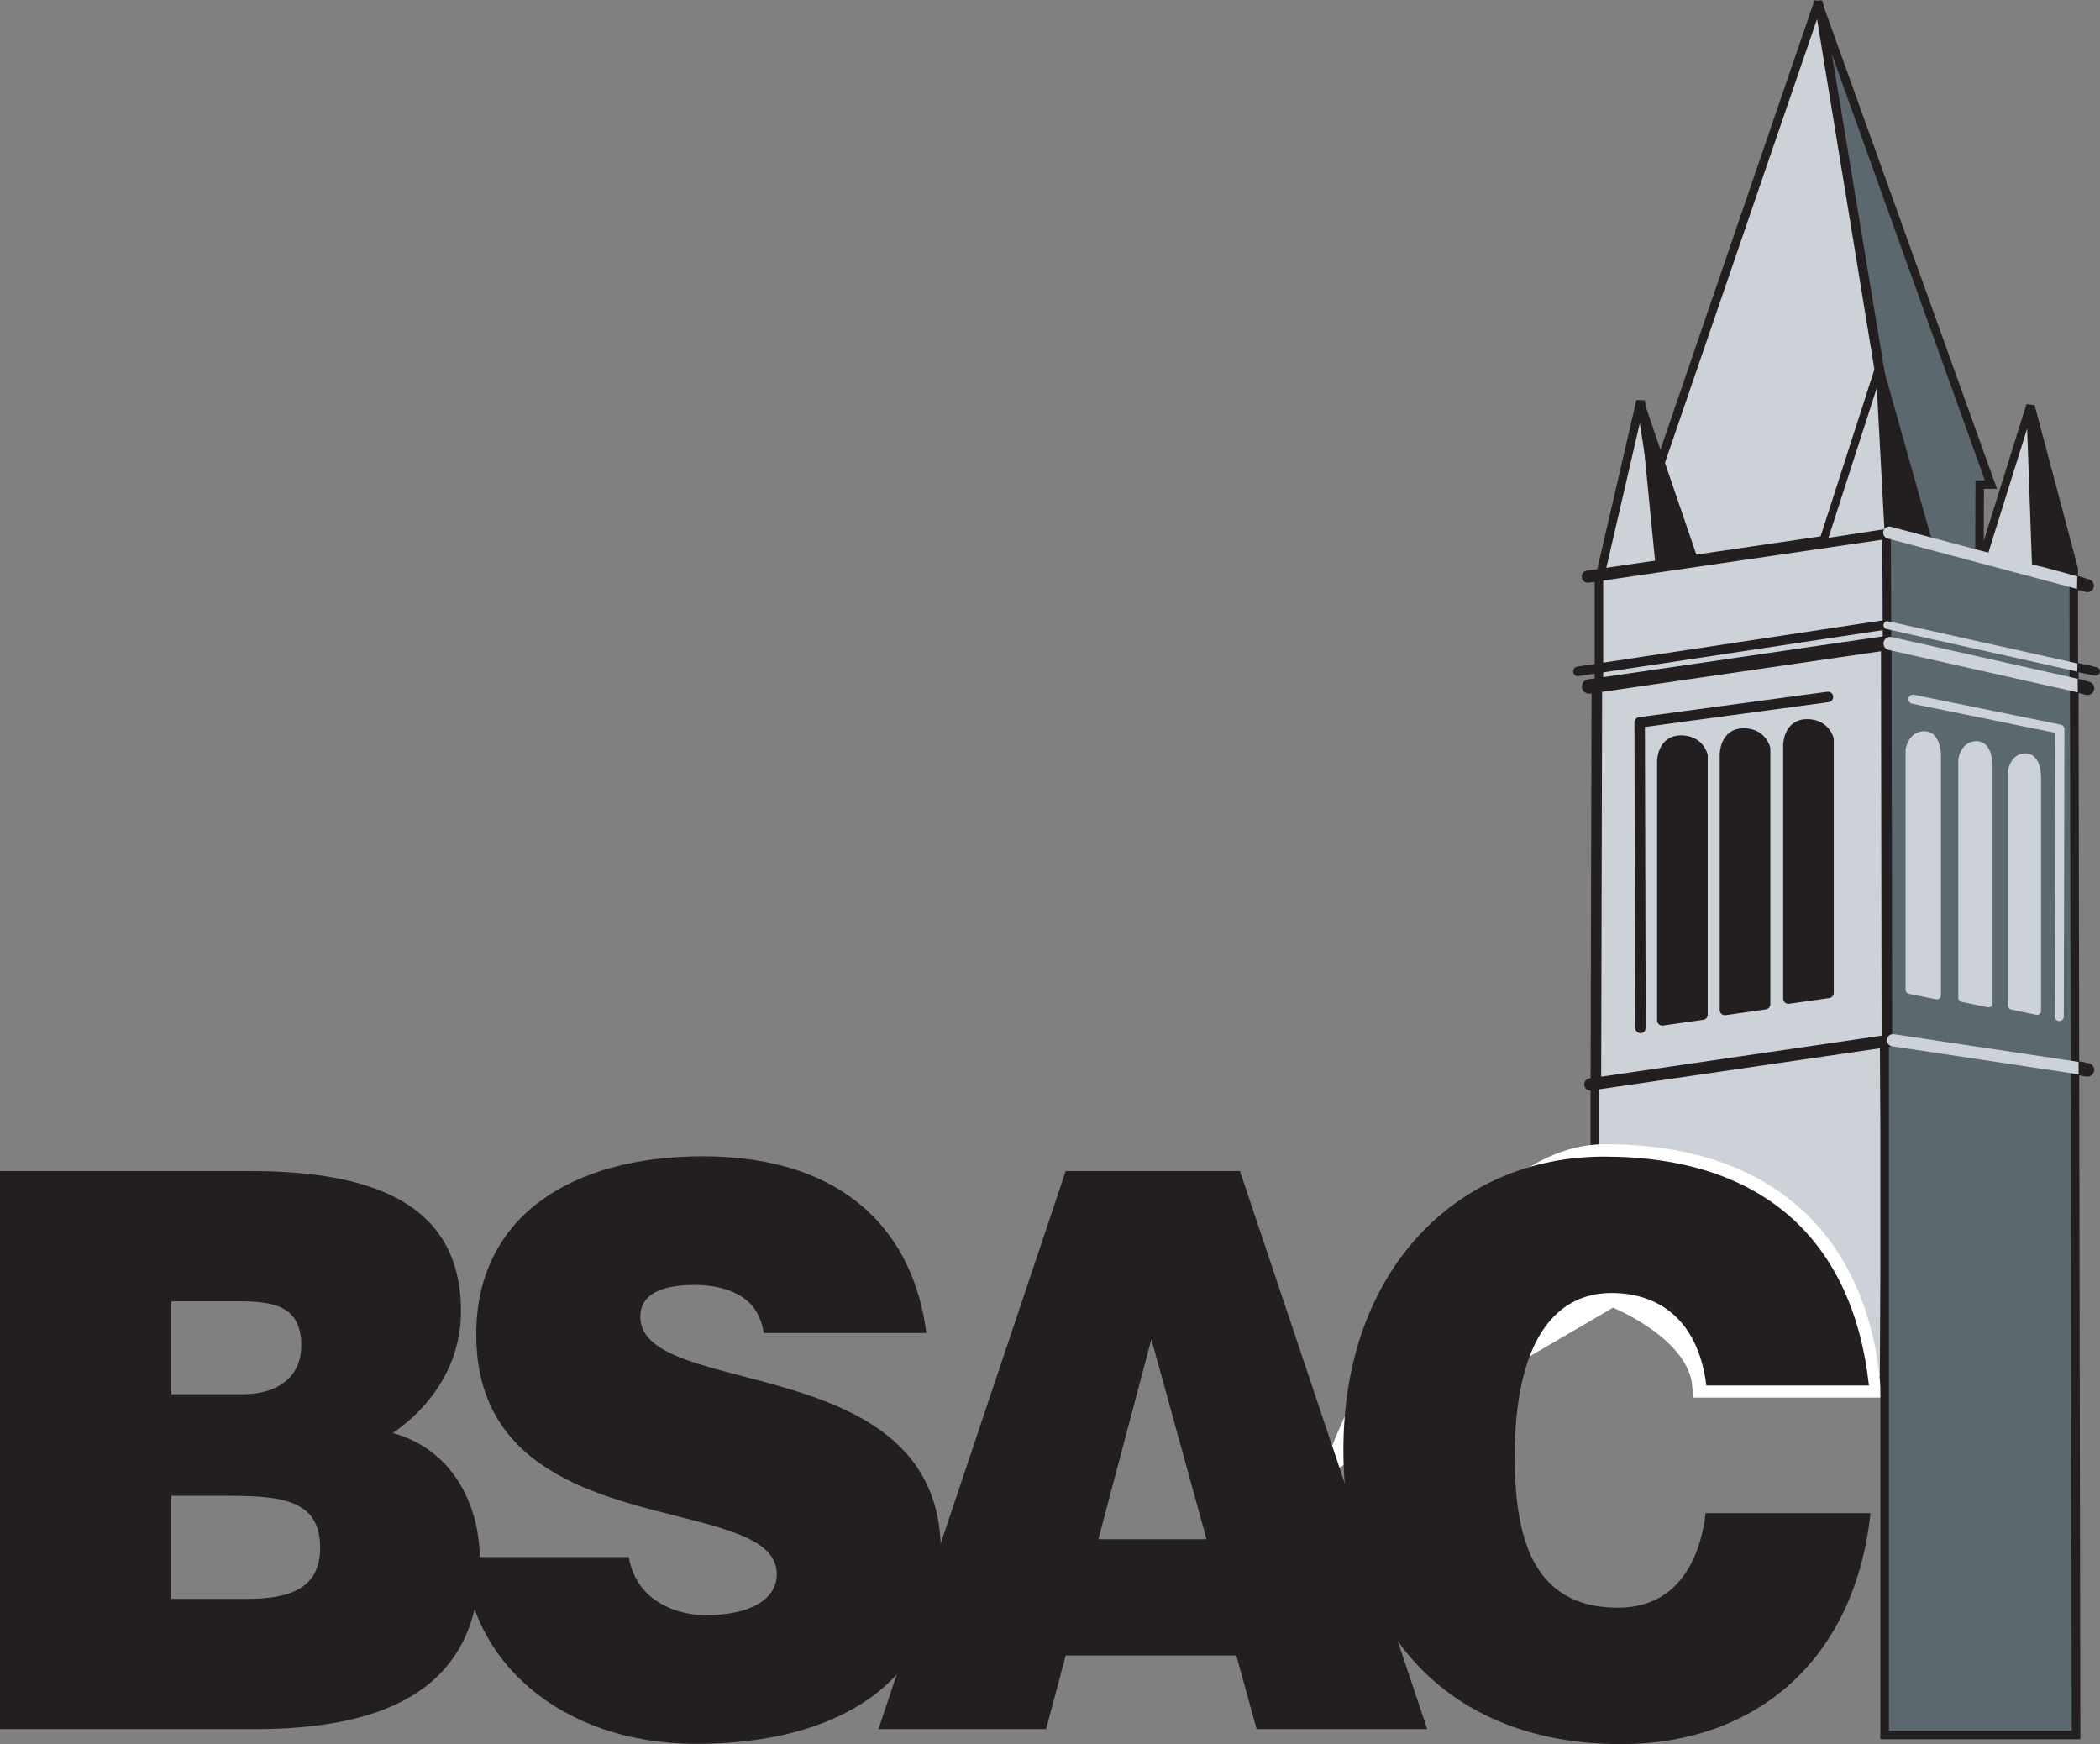 <?xml version="1.0" encoding="UTF-8" standalone="no"?>
<svg
   xmlns:dc="http://purl.org/dc/elements/1.1/"
   xmlns:cc="http://creativecommons.org/ns#"
   xmlns:rdf="http://www.w3.org/1999/02/22-rdf-syntax-ns#"
   xmlns:svg="http://www.w3.org/2000/svg"
   xmlns="http://www.w3.org/2000/svg"
   xmlns:sodipodi="http://sodipodi.sourceforge.net/DTD/sodipodi-0.dtd"
   xmlns:inkscape="http://www.inkscape.org/namespaces/inkscape"
   viewBox="0 0 522.806 434.168"
   height="434.168"
   width="522.806"
   xml:space="preserve"
   id="svg2"
   version="1.1"
   sodipodi:docname="BSAC-3-color.svg"
   inkscape:version="0.92.4 (5da689c313, 2019-01-14)"><rect x="0" y="0" width="522.806" height="434.168" fill="#808080" stroke="none"/><sodipodi:namedview
     pagecolor="#ffffff"
     bordercolor="#666666"
     borderopacity="1"
     objecttolerance="10"
     gridtolerance="10"
     guidetolerance="10"
     inkscape:pageopacity="0"
     inkscape:pageshadow="2"
     inkscape:window-width="1920"
     inkscape:window-height="1017"
     id="namedview108"
     showgrid="false"
     fit-margin-top="0"
     fit-margin-left="0"
     fit-margin-right="0"
     fit-margin-bottom="0"
     inkscape:zoom="1.3743569"
     inkscape:cx="195.67019"
     inkscape:cy="215.81802"
     inkscape:window-x="-8"
     inkscape:window-y="-8"
     inkscape:window-maximized="1"
     inkscape:current-layer="svg2" /><defs
     id="defs6" /><path
     id="path14"
     style="fill:#cdd2d8;fill-opacity:1;fill-rule:nonzero;stroke:none;stroke-width:0.133"
     d="m 397.013,269.624 v 40.416 l 71.988,34.264 0.407,-43.789 v -6.62 l -0.388,-35.301 -72.007,11.031"
     inkscape:connector-curvature="0" /><path
     id="path16"
     style="fill:none;stroke:#231f20;stroke-width:2.078;stroke-linecap:butt;stroke-linejoin:miter;stroke-miterlimit:4;stroke-dasharray:none;stroke-opacity:1"
     d="m 397.013,269.624 v 40.416 l 71.988,34.264 0.407,-43.789 v -6.62 l -0.388,-35.301 z"
     inkscape:connector-curvature="0" /><path
     id="path20"
     style="display:inline;fill:none;fill-opacity:1;stroke:#ffffff;stroke-width:6.358;stroke-linecap:butt;stroke-linejoin:miter;stroke-miterlimit:4;stroke-dasharray:none;stroke-opacity:1"
     d="m 424.48,344.733 c -1.264,-14.471 -23.132,-22.767 -23.132,-22.767 l -66.692,38.977 c 0,0 28.557,-72.937 64.883,-72.937 39.761,0 61.992,21.032 65.425,56.727 z"
     inkscape:connector-curvature="0"
     sodipodi:nodetypes="cccscc" /><path
     id="path22"
     style="display:inline;fill:#231f20;fill-opacity:1;fill-rule:nonzero;stroke:none;stroke-width:0.133"
     d="m 424.801,344.905 c -1.797,-14.736 -10.291,-23.035 -23.665,-23.035 -15,0 -24.036,13.701 -24.036,40.523 0,19.489 3.976,37.817 25.664,37.817 13.736,0 20.24,-10.224 21.867,-23.54 h 41.028 c -3.795,35.891 -27.833,57.497 -62.172,57.497 -43.015,0 -69.04,-28.167 -69.04,-73.317 0,-44.961 28.555,-72.939 64.884,-72.939 39.761,0 61.992,21.032 65.953,56.993 h -40.483"
     inkscape:connector-curvature="0" /><path
     id="path24"
     style="fill:#231f20;fill-opacity:1;fill-rule:nonzero;stroke:none;stroke-width:0.133"
     d="M 0,430.433 V 291.506 h 62.172 c 29.279,0 52.594,7.333 52.594,34.925 0,14.279 -8.675,24.697 -16.989,30.293 14.098,3.86 21.689,16.787 21.689,31.837 0,31.065 -22.231,41.871 -56.028,41.871 z M 42.653,323.924 v 23.153 h 17.712 c 8.495,0 14.64,-4.051 14.64,-12.156 0,-10.805 -8.314,-10.997 -17.351,-10.997 z m 0,48.432 v 25.661 h 18.615 c 10.483,0 18.435,-2.315 18.435,-12.735 0,-12.156 -9.941,-12.927 -23.495,-12.927 H 42.653"
     inkscape:connector-curvature="0" /><path
     id="path26"
     style="fill:#231f20;fill-opacity:1;fill-rule:nonzero;stroke:none;stroke-width:0.133"
     d="m 190.131,331.834 c -0.723,-4.824 -3.072,-7.719 -6.144,-9.455 -3.072,-1.737 -6.869,-2.508 -11.025,-2.508 -9.399,0 -13.555,2.893 -13.555,7.911 0,20.837 74.824,7.912 74.824,58.464 0,32.224 -25.121,47.852 -60.908,47.852 -34.34,0 -56.75,-21.417 -57.654,-46.5 h 40.846 c 0.904,5.016 3.433,8.681 7.048,10.997 3.435,2.316 7.953,3.473 12.109,3.473 10.663,0 17.713,-3.665 17.713,-10.227 0,-21.032 -74.825,-6.56 -74.825,-59.621 0,-29.523 23.857,-44.381 56.389,-44.381 36.147,0 52.595,19.683 55.665,43.995 h -40.484"
     inkscape:connector-curvature="0" /><path
     id="path28"
     style="fill:#231f20;fill-opacity:1;fill-rule:nonzero;stroke:none;stroke-width:0.133"
     d="m 218.684,430.433 46.628,-138.927 h 43.376 l 46.629,138.927 h -42.472 l -5.06,-18.331 h -42.473 l -4.88,18.331 z m 67.955,-97.056 -13.193,49.784 h 26.929 l -13.736,-49.784"
     inkscape:connector-curvature="0" /><path
     id="path30"
     style="fill:none;stroke:#231f20;stroke-width:2.154;stroke-linecap:round;stroke-linejoin:miter;stroke-miterlimit:4;stroke-dasharray:none;stroke-opacity:1"
     d="m 516.152,165.937 5.563,1.184"
     inkscape:connector-curvature="0" /><path
     id="path32"
     style="fill:none;stroke:#231f20;stroke-width:3.363;stroke-linecap:round;stroke-linejoin:miter;stroke-miterlimit:4;stroke-dasharray:none;stroke-opacity:1"
     d="m 517.173,170.642 2.521,0.691"
     inkscape:connector-curvature="0" /><path
     id="path34"
     style="fill:#5b686e;fill-opacity:1;fill-rule:nonzero;stroke:none;stroke-width:0.133"
     d="m 516.843,431.885 h -47.656 V 156.245 l 47.204,9.847 0.452,265.793"
     inkscape:connector-curvature="0" /><path
     id="path36"
     style="fill:none;stroke:#231f20;stroke-width:2.139;stroke-linecap:butt;stroke-linejoin:miter;stroke-miterlimit:4;stroke-dasharray:none;stroke-opacity:1"
     d="m 516.843,431.885 h -47.656 V 156.245 l 47.204,9.847 z"
     inkscape:connector-curvature="0" /><path
     id="path38"
     style="fill:#cdd2d8;fill-opacity:1;fill-rule:nonzero;stroke:none;stroke-width:0.133"
     d="m 397.3,269.697 72.456,-10.507 -0.167,-99.333 -72.045,10.485 -0.244,99.355"
     inkscape:connector-curvature="0" /><path
     id="path40"
     style="fill:none;stroke:#231f20;stroke-width:2.636;stroke-linecap:butt;stroke-linejoin:miter;stroke-miterlimit:4;stroke-dasharray:none;stroke-opacity:1"
     d="m 397.3,269.697 72.456,-10.507 -0.167,-99.333 -72.045,10.485 z"
     inkscape:connector-curvature="0" /><path
     id="path42"
     style="fill:none;stroke:#231f20;stroke-width:2.603;stroke-linecap:round;stroke-linejoin:round;stroke-miterlimit:4;stroke-dasharray:none;stroke-opacity:1"
     d="m 455.077,173.493 -46.875,6.331 0.203,76.061"
     inkscape:connector-curvature="0" /><path
     id="path44"
     style="fill:#231f20;fill-opacity:1;fill-rule:nonzero;stroke:none;stroke-width:0.133"
     d="m 413.844,253.997 v -64.464 c 0,0 0.004,-5.183 4.601,-5.183 4.595,0 5.397,3.767 5.397,3.767 v 64.464 l -9.999,1.416"
     inkscape:connector-curvature="0" /><path
     id="path46"
     style="fill:none;stroke:#231f20;stroke-width:2.603;stroke-linecap:butt;stroke-linejoin:round;stroke-miterlimit:4;stroke-dasharray:none;stroke-opacity:1"
     d="m 413.844,253.997 v -64.464 c 0,0 0.004,-5.183 4.601,-5.183 4.595,0 5.397,3.767 5.397,3.767 v 64.464 z"
     inkscape:connector-curvature="0" /><path
     id="path48"
     style="fill:#231f20;fill-opacity:1;fill-rule:nonzero;stroke:none;stroke-width:0.133"
     d="m 429.435,251.41 v -63.6 c 0,0 0.005,-5.224 4.603,-5.224 4.595,0 5.392,3.799 5.392,3.799 v 63.596 l -9.995,1.429"
     inkscape:connector-curvature="0" /><path
     id="path50"
     style="fill:none;stroke:#231f20;stroke-width:2.613;stroke-linecap:butt;stroke-linejoin:round;stroke-miterlimit:4;stroke-dasharray:none;stroke-opacity:1"
     d="m 429.435,251.41 v -63.6 c 0,0 0.005,-5.224 4.603,-5.224 4.595,0 5.392,3.799 5.392,3.799 v 63.596 z"
     inkscape:connector-curvature="0" /><path
     id="path52"
     style="fill:#231f20;fill-opacity:1;fill-rule:nonzero;stroke:none;stroke-width:0.133"
     d="m 445.228,248.582 v -63.085 c 0,0 0.004,-5.183 4.6,-5.183 4.596,0 5.396,3.771 5.396,3.771 v 63.085 l -9.996,1.412"
     inkscape:connector-curvature="0" /><path
     id="path54"
     style="fill:none;stroke:#231f20;stroke-width:2.603;stroke-linecap:butt;stroke-linejoin:round;stroke-miterlimit:4;stroke-dasharray:none;stroke-opacity:1"
     d="m 445.228,248.582 v -63.085 c 0,0 0.004,-5.183 4.6,-5.183 4.596,0 5.396,3.771 5.396,3.771 v 63.085 z"
     inkscape:connector-curvature="0" /><path
     id="path56"
     style="fill:none;stroke:#cdd2d8;stroke-width:2.268;stroke-linecap:round;stroke-linejoin:round;stroke-miterlimit:4;stroke-dasharray:none;stroke-opacity:1"
     d="m 476.237,174.057 36.583,7.447 -0.161,71.537"
     inkscape:connector-curvature="0" /><path
     id="path58"
     style="fill:#cdd2d8;fill-opacity:1;fill-rule:nonzero;stroke:none;stroke-width:0.133"
     d="m 507.135,251.641 v -58.335 c 0,0 -0.005,-4.792 -2.884,-4.792 -2.881,0 -3.384,3.484 -3.384,3.484 v 58.335 l 6.268,1.308"
     inkscape:connector-curvature="0" /><path
     id="path60"
     style="fill:none;stroke:#cdd2d8;stroke-width:1.982;stroke-linecap:butt;stroke-linejoin:round;stroke-miterlimit:4;stroke-dasharray:none;stroke-opacity:1"
     d="m 507.135,251.641 v -58.335 c 0,0 -0.005,-4.792 -2.884,-4.792 -2.881,0 -3.384,3.484 -3.384,3.484 v 58.335 z"
     inkscape:connector-curvature="0" /><path
     id="path62"
     style="fill:#cdd2d8;fill-opacity:1;fill-rule:nonzero;stroke:none;stroke-width:0.133"
     d="m 495.039,249.737 v -59.36 c 0,0 -0.007,-4.871 -2.991,-4.871 -2.983,0 -3.501,3.544 -3.501,3.544 v 59.355 l 6.492,1.332"
     inkscape:connector-curvature="0" /><path
     id="path64"
     style="fill:none;stroke:#cdd2d8;stroke-width:2.034;stroke-linecap:butt;stroke-linejoin:round;stroke-miterlimit:4;stroke-dasharray:none;stroke-opacity:1"
     d="m 495.039,249.737 v -59.36 c 0,0 -0.007,-4.871 -2.991,-4.871 -2.983,0 -3.501,3.544 -3.501,3.544 v 59.355 z"
     inkscape:connector-curvature="0" /><path
     id="path66"
     style="fill:#cdd2d8;fill-opacity:1;fill-rule:nonzero;stroke:none;stroke-width:0.133"
     d="m 482.175,247.729 v -59.756 c 0,0 -0.007,-4.908 -3.101,-4.908 -3.096,0 -3.632,3.564 -3.632,3.564 v 59.756 l 6.733,1.344"
     inkscape:connector-curvature="0" /><path
     id="path68"
     style="fill:none;stroke:#cdd2d8;stroke-width:2.079;stroke-linecap:butt;stroke-linejoin:round;stroke-miterlimit:4;stroke-dasharray:none;stroke-opacity:1"
     d="m 482.175,247.729 v -59.756 c 0,0 -0.007,-4.908 -3.101,-4.908 -3.096,0 -3.632,3.564 -3.632,3.564 v 59.756 z"
     inkscape:connector-curvature="0" /><path
     id="path70"
     style="fill:none;stroke:#231f20;stroke-width:3.04;stroke-linecap:round;stroke-linejoin:miter;stroke-miterlimit:4;stroke-dasharray:none;stroke-opacity:1"
     d="m 469.863,259.15 -73.955,10.799"
     inkscape:connector-curvature="0" /><path
     id="path72"
     style="fill:#5b686e;fill-opacity:1;fill-rule:nonzero;stroke:none;stroke-width:0.133"
     d="m 516.284,170.586 -0.016,-28.993 -10.764,-40.461 1.413,41.431 -14.121,-4.236 0.061,-17.691 h 2.796 L 452.451,0.358 l 2.375,12.255 13.864,83.407 0.748,64.405 46.847,10.161"
     inkscape:connector-curvature="0" /><path
     id="path74"
     style="fill:none;stroke:#231f20;stroke-width:2.119;stroke-linecap:butt;stroke-linejoin:miter;stroke-miterlimit:4;stroke-dasharray:none;stroke-opacity:1"
     d="m 516.284,170.586 -0.016,-28.993 -10.764,-40.461 1.413,41.431 -14.121,-4.236 0.061,-17.691 h 2.796 L 452.451,0.358 l 2.375,12.255 13.864,83.407 0.748,64.405 z"
     inkscape:connector-curvature="0" /><path
     id="path76"
     style="fill:#cdd2d8;fill-opacity:1;fill-rule:nonzero;stroke:none;stroke-width:0.133"
     d="M 452.723,0.426 411.657,120.216 408.427,99.809 398.06,144.608 v 25.943 l 71.72,-10.407 -0.237,-57.025 L 452.723,0.426"
     inkscape:connector-curvature="0" /><path
     id="path78"
     style="fill:none;stroke:#231f20;stroke-width:2.119;stroke-linecap:butt;stroke-linejoin:miter;stroke-miterlimit:4;stroke-dasharray:none;stroke-opacity:1"
     d="M 452.723,0.426 411.657,120.216 408.427,99.809 398.06,144.608 v 25.943 l 71.72,-10.407 -0.237,-57.025 z"
     inkscape:connector-curvature="0" /><path
     id="path80"
     style="fill:#231f20;fill-opacity:1;fill-rule:nonzero;stroke:none;stroke-width:0.133"
     d="m 408.779,100.338 13.397,39.164 -9.413,1.412 -3.984,-40.576"
     inkscape:connector-curvature="0" /><path
     id="path82"
     style="fill:none;stroke:#231f20;stroke-width:1.199;stroke-linecap:butt;stroke-linejoin:miter;stroke-miterlimit:4;stroke-dasharray:none;stroke-opacity:1"
     d="m 408.779,100.338 13.397,39.164 -9.413,1.412 z"
     inkscape:connector-curvature="0" /><path
     id="path84"
     style="fill:none;stroke:#231f20;stroke-width:3.598;stroke-linecap:round;stroke-linejoin:miter;stroke-miterlimit:4;stroke-dasharray:none;stroke-opacity:1"
     d="m 469.659,160.096 -74.029,10.788"
     inkscape:connector-curvature="0" /><path
     id="path86"
     style="fill:none;stroke:#231f20;stroke-width:2.395;stroke-linecap:round;stroke-linejoin:miter;stroke-miterlimit:4;stroke-dasharray:none;stroke-opacity:1"
     d="m 468.721,155.644 -75.887,11.472"
     inkscape:connector-curvature="0" /><path
     id="path88"
     style="fill:none;stroke:#cdd2d8;stroke-width:1.977;stroke-linecap:round;stroke-linejoin:miter;stroke-miterlimit:4;stroke-dasharray:none;stroke-opacity:1"
     d="m 517.216,166.169 -47.332,-10.543"
     inkscape:connector-curvature="0" /><path
     id="path90"
     style="fill:none;stroke:#cdd2d8;stroke-width:3.296;stroke-linecap:round;stroke-linejoin:miter;stroke-miterlimit:4;stroke-dasharray:none;stroke-opacity:1"
     d="M 517.348,170.673 470.557,160.188"
     inkscape:connector-curvature="0" /><path
     id="path92"
     style="fill:#cdd2d8;fill-opacity:1;fill-rule:nonzero;stroke:none;stroke-width:0.133"
     d="m 506.872,141.066 -1.427,-40.184 -11.58,37.057"
     inkscape:connector-curvature="0" /><path
     id="path94"
     style="fill:none;stroke:#231f20;stroke-width:1.977;stroke-linecap:butt;stroke-linejoin:miter;stroke-miterlimit:4;stroke-dasharray:none;stroke-opacity:1"
     d="m 506.872,141.066 -1.427,-40.184 -11.58,37.057"
     inkscape:connector-curvature="0" /><path
     id="path96"
     style="fill:none;stroke:#231f20;stroke-width:3.04;stroke-linecap:round;stroke-linejoin:miter;stroke-miterlimit:4;stroke-dasharray:none;stroke-opacity:1"
     d="m 468.468,132.828 -73.168,10.72"
     inkscape:connector-curvature="0" /><path
     id="path98"
     style="fill:#231f20;fill-opacity:1;fill-rule:nonzero;stroke:none;stroke-width:0.133"
     d="m 470.613,132.186 -2.141,-39.796 11.831,42.024"
     inkscape:connector-curvature="0" /><path
     id="path100"
     style="fill:none;stroke:#231f20;stroke-width:1.199;stroke-linecap:round;stroke-linejoin:miter;stroke-miterlimit:4;stroke-dasharray:none;stroke-opacity:1"
     d="m 470.613,132.186 -2.141,-39.796 11.831,42.024"
     inkscape:connector-curvature="0" /><path
     id="path102"
     style="fill:none;stroke:#231f20;stroke-width:3.229;stroke-linecap:round;stroke-linejoin:miter;stroke-miterlimit:4;stroke-dasharray:none;stroke-opacity:1"
     d="m 517.167,145.089 2.503,0.711"
     inkscape:connector-curvature="0" /><path
     id="path104"
     style="fill:#231f20;fill-opacity:1;fill-rule:nonzero;stroke:none;stroke-width:0.133"
     d="m 517.248,168.95 0.033,3.444 1.499,0.425 0.468,-3.363 -2,-0.507"
     inkscape:connector-curvature="0" /><path
     id="path106"
     style="fill:#231f20;fill-opacity:1;fill-rule:nonzero;stroke:none;stroke-width:0.133"
     d="m 517.181,165.044 -0.032,2.185 2.644,0.571 0.924,-1.987 -3.536,-0.769"
     inkscape:connector-curvature="0" /><path
     id="path108"
     style="fill:none;stroke:#231f20;stroke-width:3.363;stroke-linecap:round;stroke-linejoin:miter;stroke-miterlimit:4;stroke-dasharray:none;stroke-opacity:1"
     d="m 517.1,265.864 2.573,0.46"
     inkscape:connector-curvature="0" /><path
     id="path110"
     style="fill:none;stroke:#cdd2d8;stroke-width:3.04;stroke-linecap:round;stroke-linejoin:miter;stroke-miterlimit:4;stroke-dasharray:none;stroke-opacity:1"
     d="m 471.275,258.952 46.14,6.925"
     inkscape:connector-curvature="0" /><path
     id="path112"
     style="fill:#231f20;fill-opacity:1;fill-rule:nonzero;stroke:none;stroke-width:0.133"
     d="m 517.48,264.221 v 3.344 l 1.416,0.327 0.161,-3.389 -1.577,-0.281"
     inkscape:connector-curvature="0" /><path
     id="path114"
     style="fill:#cdd2d8;fill-opacity:1;fill-rule:nonzero;stroke:none;stroke-width:0.133"
     d="m 453.775,135.098 16.387,-2.521 -2.219,-41.423 -14.168,43.944"
     inkscape:connector-curvature="0" /><path
     id="path116"
     style="fill:none;stroke:#231f20;stroke-width:1.977;stroke-linecap:butt;stroke-linejoin:miter;stroke-miterlimit:4;stroke-dasharray:none;stroke-opacity:1"
     d="m 453.775,135.098 16.387,-2.521 -2.219,-41.423 z"
     inkscape:connector-curvature="0" /><path
     id="path118"
     style="fill:none;stroke:#cdd2d8;stroke-width:3.04;stroke-linecap:round;stroke-linejoin:miter;stroke-miterlimit:4;stroke-dasharray:none;stroke-opacity:1"
     d="m 470.352,132.594 47.195,12.548"
     inkscape:connector-curvature="0" /><path
     id="path120"
     style="fill:#231f20;fill-opacity:1;fill-rule:nonzero;stroke:none;stroke-width:0.133"
     d="m 517.149,143.321 -0.067,3.444 1.821,0.496 0.464,-3.245 -2.219,-0.695"
     inkscape:connector-curvature="0" /><path
     id="path122"
     style="fill:#231f20;fill-opacity:1;fill-rule:nonzero;stroke:none;stroke-width:0.133"
     d="m 506.336,101.064 10.171,42.176 -9.563,-2.612 -0.608,-39.564"
     inkscape:connector-curvature="0" /></svg>